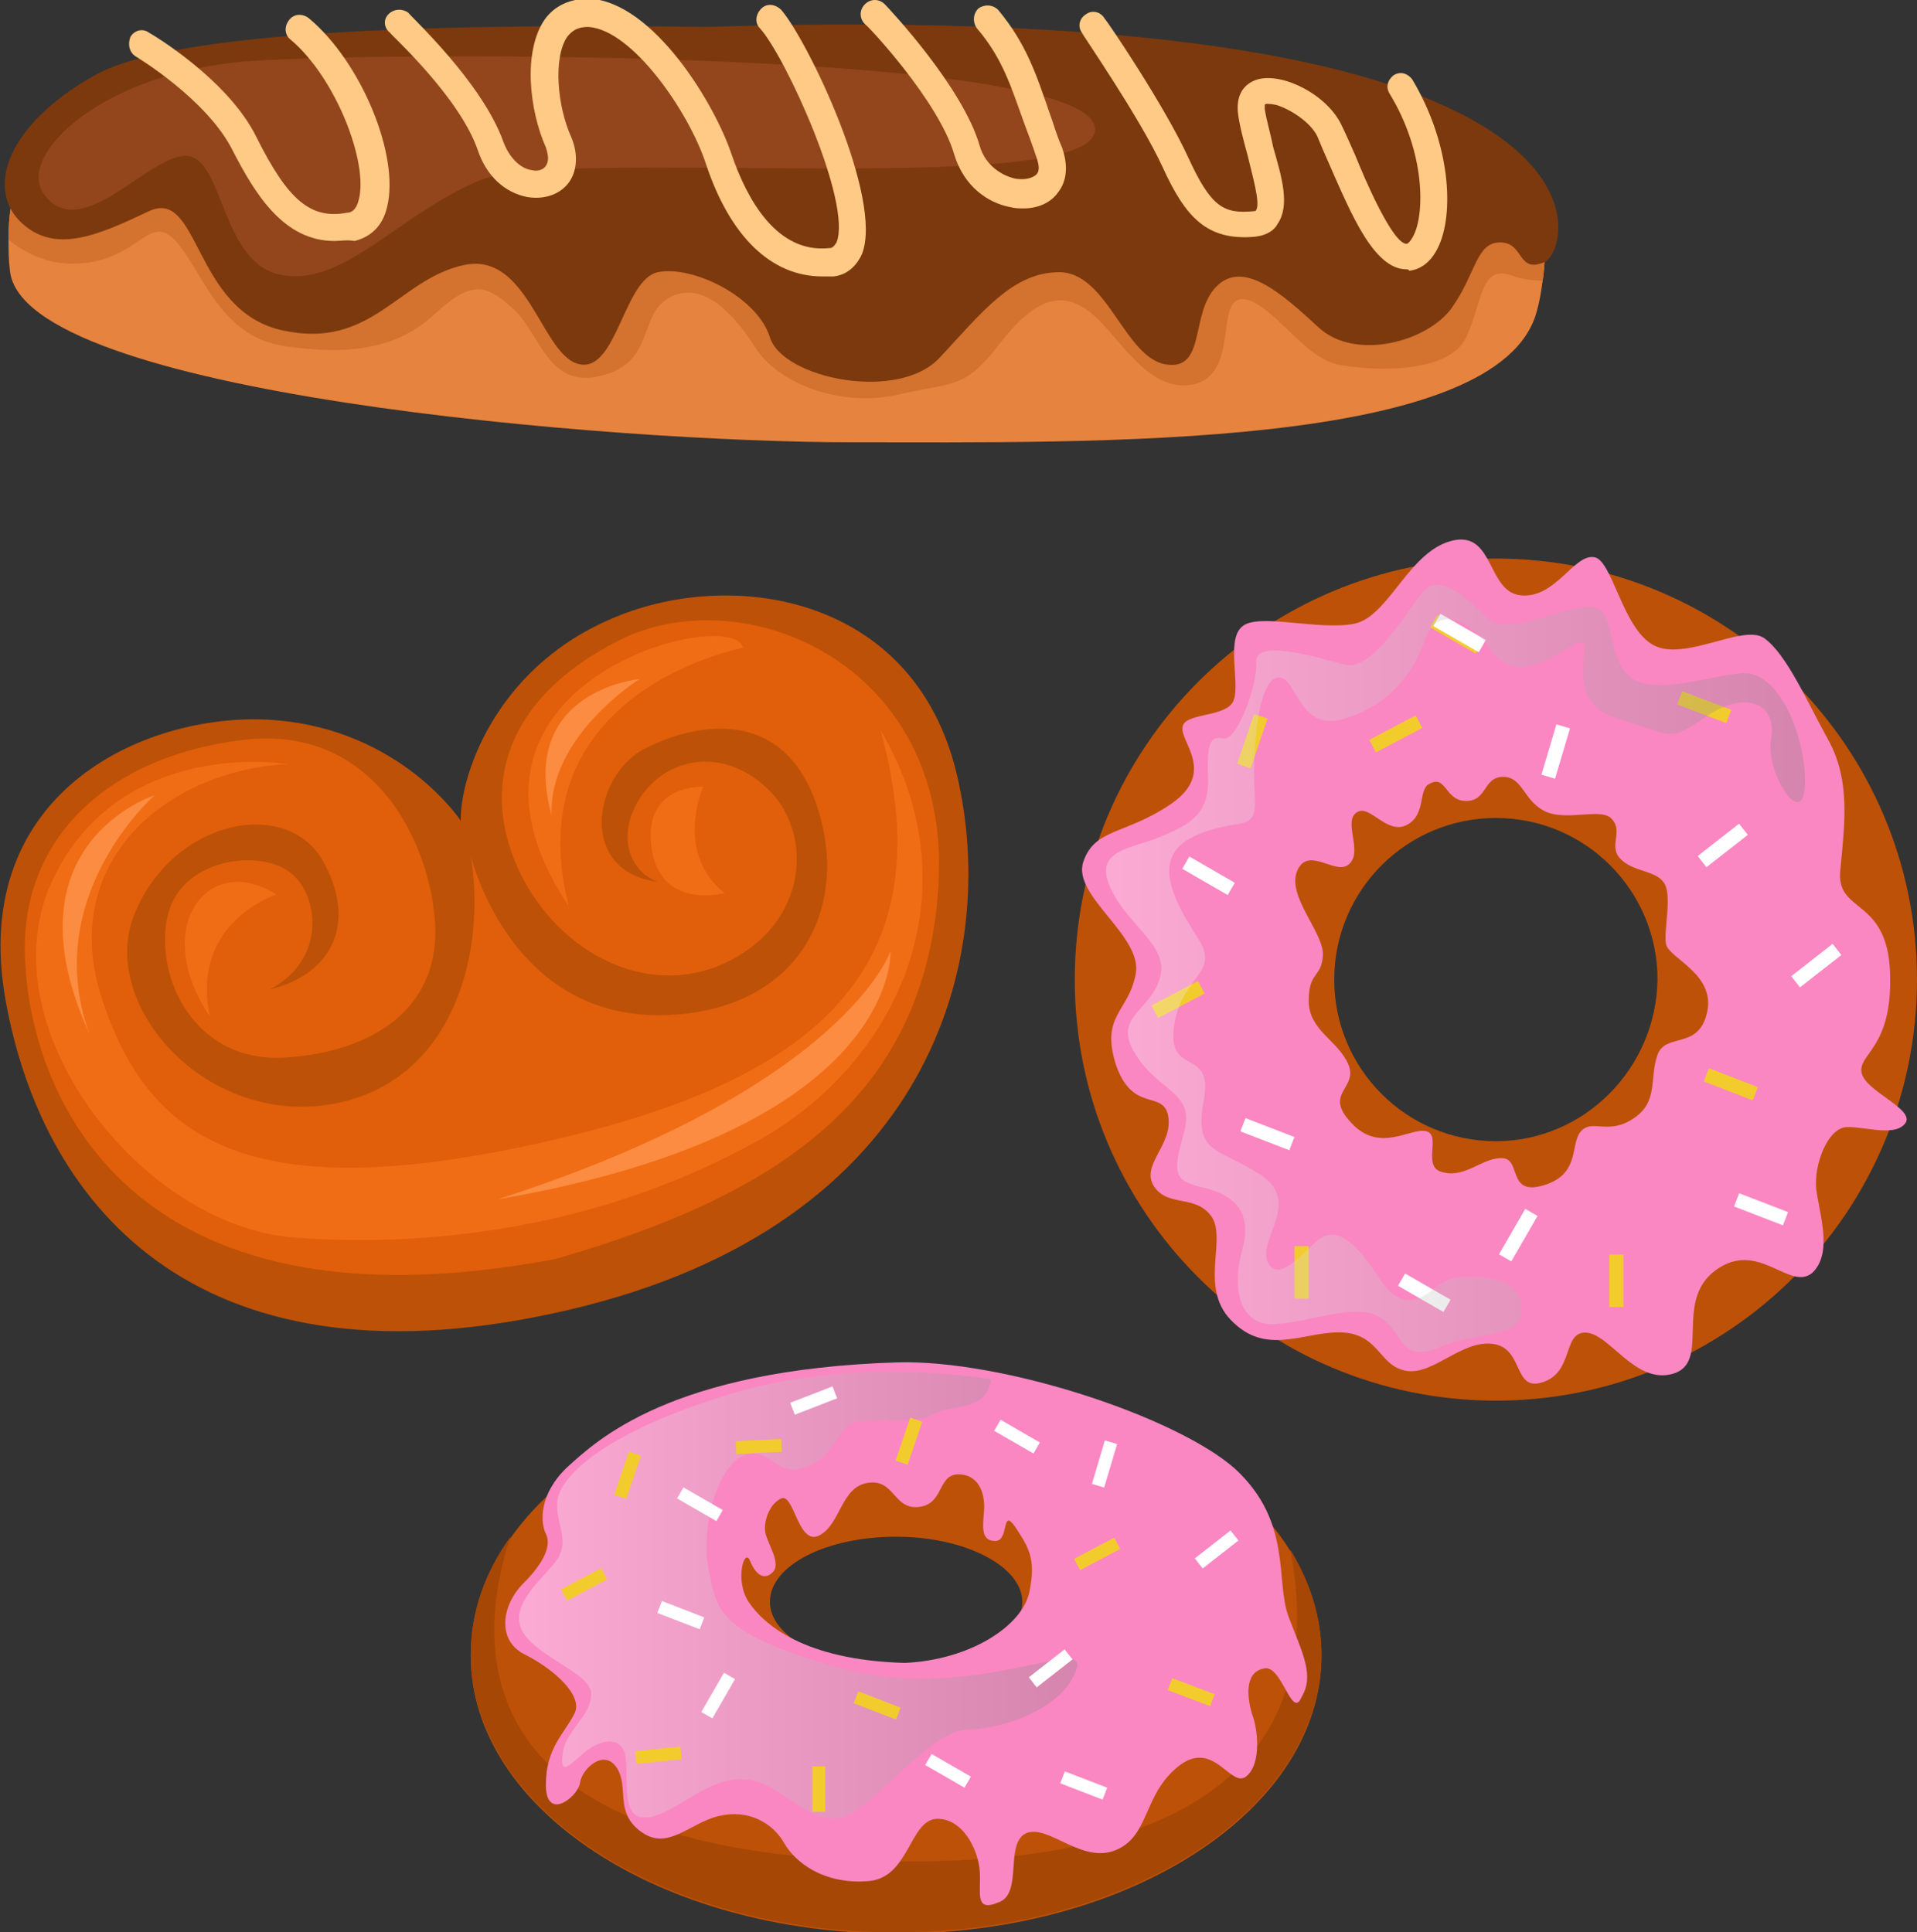 <?xml version="1.0" encoding="utf-8"?>
<!-- Generator: Adobe Illustrator 25.0.0, SVG Export Plug-In . SVG Version: 6.00 Build 0)  -->
<svg version="1.1" xmlns="http://www.w3.org/2000/svg" xmlns:xlink="http://www.w3.org/1999/xlink" x="0px" y="0px"
	 viewBox="0 0 135.2 136.3" style="enable-background:new 0 0 135.2 136.3;" xml:space="preserve">
<rect x="0" y="0" width="135.2" height="136.3" fill="#333333" stroke="none"/>
<style type="text/css">
	.st0{fill:#BD5107;}
	.st1{fill:#E15F0A;}
	.st2{fill:#F16D15;}
	.st3{fill:#FB8C41;}
	.st4{fill:#FA87C1;}
	.st5{fill:#F2CC2C;}
	.st6{fill:#FFFFFF;}
	.st7{opacity:0.3;fill:url(#SVGID_1_);}
	.st8{fill:#A64706;}
	.st9{opacity:0.3;fill:url(#SVGID_2_);}
	.st10{fill:#E6833E;}
	.st11{fill:#D4722F;}
	.st12{fill:#7C390D;}
	.st13{fill:#93461B;}
	.st14{fill:#FFCA85;}
</style>
<g id="bg">
</g>
<g id="bread">
	<g>
		<path class="st0" d="M32.5,57.9c0,0-4.2-6.4-13.1-7.1c-8.7-0.7-21.7,4.8-19,19.8c2.7,14.9,14,27.8,39.7,21.8
			c25.7-6,30.4-24.9,27.4-37.7c-3-12.9-16.2-14.7-24.5-11C34.7,47.3,32.4,55.1,32.5,57.9z"/>
		<path class="st1" d="M39.2,88.8c15.3-4.4,26.2-11.2,27-26.6c0.8-15.4-13.8-21.5-22.6-17s-9.6,11.3-6.7,16.8
			c2.9,5.5,9.2,8.6,14.7,5.7c5.5-2.9,5.7-9.1,2.5-12.1c-3.2-3-7.1-2.1-8.9,0.6c-1.8,2.7-0.8,5.3,1.2,6c-5.6-0.7-4.6-7.3-1.1-9.3
			c3.6-1.9,9.9-3.2,12.3,3.9c2.4,7.1-1.1,14.4-10.5,14.8c-9.5,0.4-13-8-13.9-11.2c1.1,6.4-1,16-9.9,17.5c-9,1.5-16.6-7.3-13.7-13.7
			c2.8-6.4,10.5-7.9,13.1-3.6c2.5,4.3,0.9,8.1-3.7,9.2c4.1-2.1,3.5-6.8,1.4-8.3c-2.1-1.6-7.7-1-8.6,3.2c-0.9,4.2,1.9,10.3,8.3,9.9
			c6.4-0.4,10.7-3.6,10.6-9c-0.1-5.4-3.9-14.6-13.6-13.4c-9.8,1.2-16,7.3-15.3,16C2.3,76.7,8.6,94.6,39.2,88.8z"/>
		<path class="st2" d="M20.3,53.9c0,0-11.8-2-16.6,8.2c-4.8,10.2,6.2,24.4,17.1,25.2c10.9,0.8,22.4-1.2,32.4-6.7
			c10-5.4,15.7-17.5,8.9-29.1c4.9,17.7-5.7,25.3-25.3,29.4S10.4,80.2,7.2,70.5C4,60.7,11.9,54.3,20.3,53.9z"/>
		<path class="st2" d="M19.5,63.1c0,0-6.1,1.9-4.7,8.6C10.6,65.5,14.6,60,19.5,63.1z"/>
		<path class="st2" d="M52.4,45.7c0,0-16.1,3-12.3,18.2C29.6,48.1,51.7,42.6,52.4,45.7z"/>
		<path class="st2" d="M49.6,55.5c0,0-3.7-0.2-3.7,3.4c0,3.6,2.4,4.7,5.2,4.1C47.5,60.1,49.6,55.5,49.6,55.5z"/>
		<path class="st3" d="M10.9,56.1c0,0-8.1,7.1-4.6,16.8C0.2,59.5,10.9,56.1,10.9,56.1z"/>
		<path class="st3" d="M45.1,47.9c0,0-6.4,4-6.2,9.6C36.5,48.7,45.1,47.9,45.1,47.9z"/>
		<path class="st3" d="M62.8,67.1c0,0-3.2,9.6-27.7,17.5C63.5,79.7,62.8,67.1,62.8,67.1z"/>
	</g>
	<g>
		<path class="st0" d="M105.5,39.4c-16.4,0-29.7,13.3-29.7,29.7c0,16.4,13.3,29.7,29.7,29.7s29.7-13.3,29.7-29.7
			C135.2,52.7,121.9,39.4,105.5,39.4z M105.5,80.5c-6.3,0-11.4-5.1-11.4-11.4c0-6.3,5.1-11.4,11.4-11.4c6.3,0,11.4,5.1,11.4,11.4
			C116.8,75.4,111.7,80.5,105.5,80.5z"/>
		<path class="st4" d="M131.3,75.7c-0.3-1.4,2.2-1.7,2-7.1c-0.2-5.4-3.9-4.1-3.5-7.3c0.3-3.2,0.7-6.2-0.8-9c-1.5-2.7-3-6.2-4.6-7.3
			c-1.5-1-5.6,1.7-7.8,0.5c-2.2-1.2-2.9-6.1-4.2-6.2c-1.4-0.2-2.7,2.9-5.1,2.7c-2.4-0.2-1.9-4.4-4.7-3.9c-3.2,0.6-4.6,5.4-7.1,5.9
			c-2.5,0.5-6.8-0.8-7.9,0.2c-1.2,1,0,4.4-0.7,5.4c-0.7,1-3.4,0.7-3.5,1.7c-0.2,1,2.4,3.2-0.8,5.4c-3.2,2.2-5.4,1.7-6.2,4.1
			c-0.8,2.4,4.2,5.2,3.7,7.9c-0.5,2.7-2.5,2.9-1.4,6.4c1.2,3.5,3.4,1.7,3.7,3.7c0.3,2-2,3.4-1,4.9c1,1.5,3,0.5,4.1,2.2
			c1,1.7-1,5.1,1.5,7.4c2.5,2.4,5.2,0.5,7.8,0.7c2.5,0.2,2.5,2.4,4.4,2.7c1.9,0.3,3.9-2.2,6.1-1.9c2.2,0.3,1.4,3.4,3.5,2.7
			c2.2-0.7,1.4-3.5,3-3.5c1.7,0,3.5,3.7,6.2,2.9c2.7-0.8,0-5.1,3-7.3c3-2.2,5.2,1.5,6.8,0.2c1.5-1.4,0.5-4.2,0.3-5.9
			c-0.2-1.7,0.8-4.4,2.2-4.4c1.4,0,3.4,0.7,4.1-0.3C135,78.2,131.6,77,131.3,75.7z M120.4,71.4c-0.6,2.7-2.9,1.4-3.5,3
			c-0.6,1.7,0.1,3.3-1.7,4.5c-1.8,1.2-2.9,0-3.7,0.9c-0.8,0.9,0,3-2.6,3.8c-2.6,0.8-1.6-1.8-2.9-1.9c-1.4-0.1-2.6,1.4-4.2,1
			c-1.6-0.3-0.1-2.6-1.2-2.9s-3.3,1.6-5.3-0.6c-2-2.1,0.5-2.4-0.2-4.1c-0.7-1.7-2.8-2.4-2.8-4.5s0.9-1.6,1-3.2
			c0.1-1.6-2.6-4.2-1.8-6c0.8-1.8,2.8,0.5,3.7-0.5c0.9-0.9-0.5-3,0.5-3.6c0.9-0.6,2.1,1.6,3.5,0.9c1.4-0.7,0.8-2.5,1.6-2.9
			c1.2-0.7,1.1,1.2,2.6,1.2s1.2-1.7,2.6-1.7c1.4,0,1.4,1.6,2.9,2.4c1.6,0.8,4.1-0.3,4.8,0.6c0.8,0.9-0.3,1.9,0.6,2.8
			c0.9,0.9,2.4,0.8,3,1.6c0.7,0.8,0,3.5,0.2,4.4C117.7,67.6,121,68.7,120.4,71.4z"/>
		
			<rect x="102.2" y="42.9" transform="matrix(0.5 -0.866 0.866 0.5 12.615 111.307)" class="st5" width="1" height="3.7"/>
		<rect x="102.4" y="42.8" transform="matrix(0.5 -0.866 0.866 0.5 12.82 111.438)" class="st6" width="1" height="3.7"/>
		
			<rect x="99.9" y="89.3" transform="matrix(0.5 -0.866 0.866 0.5 -28.686 132.561)" class="st6" width="1" height="3.7"/>
		<rect x="84.7" y="59.9" transform="matrix(0.5 -0.866 0.866 0.5 -10.841 104.686)" class="st6" width="1" height="3.7"/>
		
			<rect x="119.8" y="48.1" transform="matrix(-0.354 0.935 -0.935 -0.354 209.486 -44.917)" class="st5" width="1" height="3.7"/>
		<rect x="87.8" y="50.4" transform="matrix(0.947 0.323 -0.323 0.947 21.581 -25.718)" class="st5" width="1" height="3.7"/>
		
			<rect x="82.5" y="68.7" transform="matrix(0.467 0.884 -0.884 0.467 106.69 -35.815)" class="st5" width="1" height="3.7"/>
		<rect x="97.9" y="49.9" transform="matrix(0.467 0.884 -0.884 0.467 98.235 -59.383)" class="st5" width="1" height="3.7"/>
		<rect x="91.3" y="87.9" class="st5" width="1" height="3.7"/>
		<rect x="113.5" y="88.5" class="st5" width="1" height="3.7"/>
		
			<rect x="106.6" y="85.3" transform="matrix(0.866 0.5 -0.5 0.866 57.906 -41.895)" class="st6" width="1" height="3.7"/>
		
			<rect x="123.6" y="83.4" transform="matrix(0.36 -0.933 0.933 0.36 -1.298214e-02 170.397)" class="st6" width="1" height="3.7"/>
		
			<rect x="88.8" y="78.1" transform="matrix(0.36 -0.933 0.933 0.36 -17.356 134.54)" class="st6" width="1" height="3.7"/>
		<rect x="121.5" y="74.6" transform="matrix(0.36 -0.933 0.933 0.36 6.82 162.788)" class="st5" width="1" height="3.7"/>
		
			<rect x="109.2" y="51.1" transform="matrix(-0.959 -0.285 0.285 -0.959 199.831 135.057)" class="st6" width="1" height="3.7"/>
		
			<rect x="127.6" y="66.2" transform="matrix(0.616 0.788 -0.788 0.616 102.813 -74.749)" class="st6" width="1" height="3.7"/>
		<rect x="121" y="57.8" transform="matrix(0.616 0.788 -0.788 0.616 93.662 -72.849)" class="st6" width="1" height="3.7"/>
		<linearGradient id="SVGID_1_" gradientUnits="userSpaceOnUse" x1="78.004" y1="68.287" x2="127.3" y2="68.287">
			<stop  offset="0" style="stop-color:#FFFFFF"/>
			<stop  offset="1" style="stop-color:#808080"/>
		</linearGradient>
		<path class="st7" d="M127.3,54.9c-0.1-3.4-2-7.7-4.5-7.4c-2.5,0.2-6.4,1.7-8,0.1c-1.6-1.6-0.8-5-2.8-4.8c-2,0.1-5.7,2.1-7.1,0.8
			c-1.4-1.4-3.4-3.3-4.6-1.8c-1.2,1.5-3.5,5.5-5.4,5.1c-1.9-0.5-6.4-1.9-6.3-0.2c0.1,1.7-1.4,5.6-2.3,5.4c-0.9-0.2-1.2,0.2-1.1,2.7
			c0.1,2.5-1.1,3.3-3.3,4.2c-2.1,0.9-4.8,0.9-3.6,3.6c1.2,2.7,4.2,4.1,3.5,6.4c-0.7,2.4-3.4,2.7-1.7,5.4c1.7,2.7,4.2,2.6,3.4,5.5
			c-0.8,2.9-0.8,3.4,1.5,3.9c2.3,0.6,3.3,1.9,2.6,4.4c-0.7,2.5-0.3,5.4,2.4,5.2c2.7-0.2,5.6-1.5,7.3-0.5c1.7,1,1.4,3.4,4.3,2.1
			c2.9-1.2,5.9-0.5,5.7-2.8c-0.1-2.4-3.8-2.3-5-2c-1.1,0.2-2.8,3.3-5,0c-2.1-3.3-3.4-3.6-4.5-2.6c-1.1,1-2.7,2.9-3.4,1.4
			c-0.7-1.6,2.5-4.3-0.6-6.2c-3-1.9-4.6-1.4-3.9-5.2c0.7-3.8-2.6-1.6-2.1-5.2c0.5-3.6,3.3-3.7,1.7-6.2c-1.6-2.5-3.5-5.7-0.3-7.2
			c3.2-1.5,4.5,0,4.3-3c-0.2-3,0.2-8,1.6-8.2c1.4-0.2,1.4,3.9,4.7,2.9c3.4-1,5-3.5,5.7-5.6c0.8-2.1,2.7-1.9,4.7,0.8
			c2,2.7,5-0.2,6.2-0.6c1.2-0.3-1.4,4.2,2.7,5.4c4.1,1.2,3.5,1.7,6.3-0.2c2.8-1.9,5-0.8,4.5,1.7C124.5,54.6,127.4,59,127.3,54.9z"/>
	</g>
	<g>
		<path class="st0" d="M91,109.4c-4.5-7.2-15.2-12.3-27.8-12.3c-12.1,0-22.5,4.7-27.2,11.4c-1.8,2.5-2.8,5.3-2.8,8.3
			c0,10.8,13.4,19.6,30,19.6c16.6,0,30-8.8,30-19.6C93.2,114.1,92.4,111.6,91,109.4z M63.2,108.4c4.9,0,8.9,2.1,8.9,4.6
			c0,2.6-4,4.6-8.9,4.6c-4.9,0-8.9-2.1-8.9-4.6C54.3,110.4,58.3,108.4,63.2,108.4z"/>
		<path class="st8" d="M93.2,116.7c0,10.8-13.4,19.6-30,19.6c-16.6,0-30-8.8-30-19.6c0-3,1-5.8,2.8-8.3c-2.7,8.2-3.1,22.9,28.2,22.9
			c25.9,0,28.7-12.2,26.8-22C92.4,111.6,93.2,114.1,93.2,116.7z"/>
		<path class="st4" d="M90.9,114.1c-1-2.6,0.3-6.7-3.8-10.5c-4.2-3.7-16.4-7.7-23.8-7.5c-16,0.5-21.2,5.5-23.3,7.4
			c-2,1.9-1.9,3.9-1.5,4.7s-0.1,2-1.6,3.5c-1.5,1.5-1.9,4,0.1,5c2,1,4.2,2.9,3.5,4.2c-0.7,1.4-2,2.4-2,5c0,2.6,2.2,0.9,2.4-0.1
			c0.1-1,1.7-2.5,2.6-1.1c0.9,1.4-0.2,3.1,1.7,4.5c1.9,1.4,3.4-0.6,5.5-1.1c2.1-0.5,3.8,0.5,4.6,1.9c0.8,1.4,2.8,2.9,5.8,2.7
			c3-0.1,3-4.2,4.9-4.4c1.9-0.1,3,2.2,3.1,3.7c0.1,1.5-0.4,2.9,1.3,2.2c1.8-0.6,0.4-4.2,2-4.9c1.6-0.6,3.9,2.2,6.3,1.2
			c2.4-1,1.9-3.9,4.4-5.9c2.5-2,3.7,1.6,4.8,0.7s0.8-3.4,0.4-4.4c-0.3-1-0.6-2.9,0.8-3.2c1.3-0.4,2,3.7,2.7,2
			C92.7,118.2,91.9,116.7,90.9,114.1z M72.6,112.3c-0.5,2.4-4.2,4.8-8.8,5c-7.2-0.2-10-2.8-11-4.3c-1-1.5-0.3-3.9,0.1-2.9
			c0.4,1,1,1.4,1.6,0.8c0.6-0.6-0.3-1.9-0.5-2.7c-0.2-0.7,0.2-2.1,1.1-2.5c0.9-0.4,1.2,3.4,2.7,2.6c1.5-0.8,1.5-3.4,3.4-3.7
			c1.9-0.3,1.8,1.9,3.6,1.7c1.8-0.2,1.3-2.3,2.8-2.3c1.4,0,1.9,1.3,1.8,2.6c-0.1,1.2-0.2,2.1,0.8,2.1c1,0,0.4-2.4,1.4-1
			C72.5,109.1,73.1,109.9,72.6,112.3z"/>
		<linearGradient id="SVGID_2_" gradientUnits="userSpaceOnUse" x1="36.63" y1="112.481" x2="76.201" y2="112.481">
			<stop  offset="0" style="stop-color:#FFFFFF"/>
			<stop  offset="1" style="stop-color:#808080"/>
		</linearGradient>
		<path class="st9" d="M69.9,97.3c0,0-9.4-1.7-18.3,1s-12.1,5.8-12.3,7.6c-0.1,1.7,0.9,2.7,0,4.1c-0.9,1.3-3.4,3.1-2.5,5
			c1,1.9,4.9,3,4.9,4.5c0,1.5-1.8,2.6-2,4.1c-0.2,1.5,0.2,1.2,1.3,0.2c1.1-1,2.5-1.4,3-0.3c0.5,1.1-0.4,4.7,1.4,4.7
			c1.9,0.1,4.3-2.8,7-2.7c2.7,0.1,4.5,3.3,6.9,2.7c2.4-0.6,6.2-6.2,9-6.2c2.8-0.1,6.7-1.6,7.6-4.2c1-2.6-7.5,2.4-16.5-0.1
			c-9-2.5-8.8-4.2-9.4-6.9c-0.6-2.7,0.4-6.9,2.2-8c1.9-1.1,2.5,1.5,4.6,0.7c2.1-0.7,2.2-2.8,3.5-3.2c1.3-0.3,4.6,0.2,5.6-0.6
			C67.4,99,69.5,99.6,69.9,97.3z"/>
		<rect x="71.3" y="99.7" transform="matrix(0.5 -0.866 0.866 0.5 -51.872 112.825)" class="st6" width="0.9" height="3.2"/>
		
			<rect x="56.9" y="97.3" transform="matrix(-0.361 -0.933 0.933 -0.361 -14.185 188.004)" class="st6" width="0.9" height="3.2"/>
		
			<rect x="66.4" y="123.3" transform="matrix(0.5 -0.866 0.866 0.5 -74.725 120.354)" class="st6" width="0.9" height="3.2"/>
		
			<rect x="48.9" y="104.5" transform="matrix(0.5 -0.866 0.866 0.5 -67.194 95.796)" class="st6" width="0.9" height="3.2"/>
		
			<rect x="83.5" y="117.8" transform="matrix(-0.354 0.935 -0.935 -0.354 225.371 83.14)" class="st5" width="0.9" height="3.2"/>
		
			<rect x="43.8" y="102.4" transform="matrix(0.947 0.323 -0.323 0.947 35.95 -8.717)" class="st5" width="0.9" height="3.2"/>
		
			<rect x="63.7" y="100.1" transform="matrix(0.946 0.323 -0.323 0.946 36.266 -15.27)" class="st5" width="0.9" height="3.2"/>
		
			<rect x="53.1" y="100.4" transform="matrix(5.004589e-02 0.999 -0.999 5.004589e-02 152.729 43.435)" class="st5" width="0.9" height="3.2"/>
		
			<rect x="40.7" y="110.2" transform="matrix(0.467 0.884 -0.884 0.467 120.811 23.176)" class="st5" width="0.9" height="3.2"/>
		
			<rect x="76.9" y="108" transform="matrix(0.467 0.884 -0.884 0.467 138.144 -9.95)" class="st5" width="0.9" height="3.2"/>
		
			<rect x="46" y="122.2" transform="matrix(-0.101 -0.995 0.995 -0.101 -72.054 182.535)" class="st5" width="0.9" height="3.2"/>
		<rect x="57.3" y="124.6" class="st5" width="0.9" height="3.2"/>
		<rect x="50.2" y="118" transform="matrix(0.866 0.5 -0.5 0.866 66.587 -9.294)" class="st6" width="0.9" height="3.2"/>
		
			<rect x="76" y="124.3" transform="matrix(0.36 -0.933 0.933 0.36 -68.556 151.951)" class="st6" width="0.9" height="3.2"/>
		
			<rect x="47.5" y="112.3" transform="matrix(0.36 -0.933 0.933 0.36 -75.516 117.666)" class="st6" width="0.9" height="3.2"/>
		
			<rect x="61.4" y="118.6" transform="matrix(0.36 -0.933 0.933 0.36 -72.552 134.735)" class="st5" width="0.9" height="3.2"/>
		
			<rect x="77.4" y="101.8" transform="matrix(-0.959 -0.285 0.285 -0.959 123.087 224.615)" class="st6" width="0.9" height="3.2"/>
		
			<rect x="85.4" y="107.7" transform="matrix(0.616 0.788 -0.788 0.616 119.049 -25.681)" class="st6" width="0.9" height="3.2"/>
		
			<rect x="73.7" y="116.1" transform="matrix(0.616 0.788 -0.788 0.616 121.17 -13.248)" class="st6" width="0.9" height="3.2"/>
	</g>
	<g>
		<path class="st10" d="M108.8,19.8c-0.1,0.7-0.2,1.4-0.4,2.1c-2.5,9.9-31.5,9.3-48.3,9.3c-16.8,0-58.5-3.4-59.4-12.1
			c-0.1-0.8-0.1-1.5-0.1-2.2C0.5,3.9,15.3,4.9,60,4.4C103.7,3.9,110.1,10.9,108.8,19.8z"/>
		<path class="st11" d="M108.8,19.8c-0.7,0-1.4-0.1-2-0.3c-2.4-1-2.2,1.7-3.4,4.3c-1.2,2.6-6.7,2.4-9.1,1.9
			c-2.4-0.5-4.8-4.6-6.7-4.6c-1.9,0-0.2,5.3-3.4,6c-3.1,0.7-5.1-3.1-7-4.8c-1.9-1.7-3.8-1.7-6.5,1.7c-2.6,3.4-3.1,2.9-7.2,3.8
			c-4.1,1-8.7-0.7-10.3-3.4c-1.7-2.6-3.8-4.6-6-3.4c-2.2,1.2-1,4.6-4.8,5.5c-3.8,1-4.3-3.1-6.3-4.8c-1.9-1.7-2.9-1.9-5.5,0.5
			c-2.6,2.4-6,2.9-10.6,2.2c-4.6-0.7-5.8-5.5-7.7-7.5c-1.9-1.9-2.6,1.7-7.2,1.7c-1.9,0-3.4-0.8-4.5-1.7C0.5,3.9,15.3,4.9,60,4.4
			C103.7,3.9,110.1,10.9,108.8,19.8z"/>
		<path class="st12" d="M49.8,1.9c-16.1-0.2-37,0-43.1,3.4S-1,13.2,1.4,15.6c2.4,2.4,5.5,1,9.1-0.7c3.6-1.7,3.1,7,9.4,8.4
			c6.3,1.4,8.2-3.6,12.8-4.6c4.6-1,5.5,6.5,8.2,7c2.6,0.5,3.1-6,5.5-6.5c2.4-0.5,7,1.7,7.9,4.6s9.1,4.6,12,1.4c2.9-3.1,5.1-6,8.4-6
			c3.4,0,4.6,6,7.5,6.5c2.9,0.5,1.7-3.6,3.6-5.5c1.9-1.9,4.6,0.5,7.2,2.9c2.6,2.4,7.7,1,9.4-1.4c1.7-2.4,1.7-4.6,3.4-4.6
			c1.7,0,1.2,2.2,3.1,1.4C110.9,17.8,116.2-0.2,49.8,1.9z"/>
		<path class="st13" d="M3.1,13.7c-2-2.7,4.1-8.7,14.7-9.4S76,3.6,77.2,8.9c1.2,5.3-37.5,1.4-43.3,3.8c-5.8,2.4-9.6,7.5-14,6.7
			c-4.3-0.7-4.1-8.2-6.7-8.4S5.7,17.3,3.1,13.7z"/>
		<g>
			<path class="st14" d="M23.6,17c-3.6,0-5.6-3.3-7.2-6.4C14.6,7,9.6,4,9.6,4C9.1,3.7,9,3.1,9.2,2.6c0.3-0.5,0.9-0.6,1.3-0.3
				c0.2,0.1,5.6,3.3,7.6,7.4c2.2,4.4,3.8,5.8,6.4,5.3c0.2,0,0.6-0.1,0.8-0.9c0.7-2.6-1.6-8.6-4.8-11.3c-0.4-0.3-0.5-0.9-0.1-1.4
				c0.3-0.4,0.9-0.5,1.4-0.1c3.7,3.1,6.4,9.7,5.5,13.3c-0.3,1.3-1.1,2.1-2.3,2.4C24.5,16.9,24,17,23.6,17z"/>
		</g>
		<g>
			<path class="st14" d="M58,19.5c-3.6,0-6.5-2.8-8.2-7.9c-1.2-3.7-5.2-9.5-8.3-9.7c-0.7,0-1.1,0.2-1.5,0.7c-1,1.5-0.7,4.9,0.3,7.1
				c0.5,1.2,0.4,2.4-0.2,3.2c-0.6,0.8-1.7,1.2-2.9,1c-1.6-0.3-2.9-1.5-3.5-3.3c-1.3-3.8-6.2-8.2-6.2-8.3C27.1,2,27,1.4,27.4,1
				c0.4-0.4,1-0.4,1.4-0.1C29,1.2,34,5.8,35.5,10c0.4,1.1,1.2,1.9,2,2c0.4,0.1,0.8,0,1-0.3c0.2-0.3,0.2-0.7,0-1.3
				c-1.2-2.7-1.6-6.8-0.1-9c0.7-1,1.8-1.5,3.2-1.5c4.5,0.3,8.8,7.4,10,11c1.1,3.2,3.2,7,6.9,6.6c0.2,0,0.3-0.1,0.5-0.4
				c1.1-2.8-3.6-13.1-5.4-15.1c-0.4-0.4-0.3-1,0.1-1.4c0.4-0.4,1-0.3,1.4,0.1C57,2.9,62.3,14,60.8,17.9c-0.4,0.9-1.1,1.5-2,1.6
				C58.5,19.5,58.2,19.5,58,19.5z"/>
		</g>
		<g>
			<path class="st14" d="M72.2,14.7c-0.3,0-0.6,0-1-0.1c-1.5-0.3-3.2-1.4-3.9-3.7c-1.1-3.8-6.2-9.2-6.3-9.2c-0.4-0.4-0.4-1,0-1.4
				c0.4-0.4,1-0.4,1.4,0c0.2,0.2,5.5,5.8,6.7,10c0.4,1.4,1.6,2.1,2.5,2.3c0.6,0.1,1.2,0,1.5-0.3c0.3-0.3,0.1-0.9,0-1.2
				c-0.3-0.9-0.6-1.7-0.9-2.5c-0.9-2.5-1.5-4.5-3.3-6.6c-0.3-0.4-0.3-1,0.1-1.4c0.4-0.3,1-0.3,1.4,0.1c2,2.4,2.7,4.6,3.6,7.2
				c0.3,0.8,0.5,1.6,0.9,2.5c0.6,1.7,0.1,2.7-0.3,3.2C74.1,14.3,73.2,14.7,72.2,14.7z"/>
		</g>
		<g>
			<path class="st14" d="M99.2,19c-2.3,0-3.9-3.9-5.4-7.3c-0.4-0.9-0.7-1.6-0.9-2.1c-0.5-1-1.9-1.9-2.9-2.2c-0.5-0.1-0.8-0.1-0.8,0
				c0,0,0,0.1,0,0.3c0.1,0.7,0.4,1.7,0.6,2.7c0.6,2.1,1.2,4.1,0.3,5.4c-0.2,0.4-0.7,0.8-1.6,0.9c-3.4,0.3-4.9-1.4-6.5-4.9
				c-1.6-3.5-5.7-9.4-5.7-9.5c-0.3-0.4-0.2-1,0.3-1.3c0.4-0.3,1-0.2,1.3,0.3c0.2,0.2,4.2,6.1,5.9,9.8c1.6,3.5,2.5,4,4.6,3.8
				c0,0,0.2,0,0.2-0.1c0.3-0.5-0.3-2.5-0.6-3.8c-0.3-1.1-0.6-2.2-0.7-3.1c-0.1-1.2,0.4-2,1.4-2.3c1.8-0.5,4.9,1.1,5.9,3.2
				c0.3,0.6,0.6,1.3,1,2.2c0.6,1.5,2.6,6.2,3.6,6.2c0,0,0,0,0,0c0.1,0,0.3-0.2,0.5-0.6c0.8-1.6,0.8-5.9-1.7-10
				c-0.3-0.5-0.1-1,0.3-1.3c0.5-0.3,1-0.1,1.3,0.3c2.7,4.5,3,9.5,1.8,11.9c-0.5,1-1.2,1.5-2,1.6C99.3,19,99.3,19,99.2,19z"/>
		</g>
	</g>
</g>
</svg>
